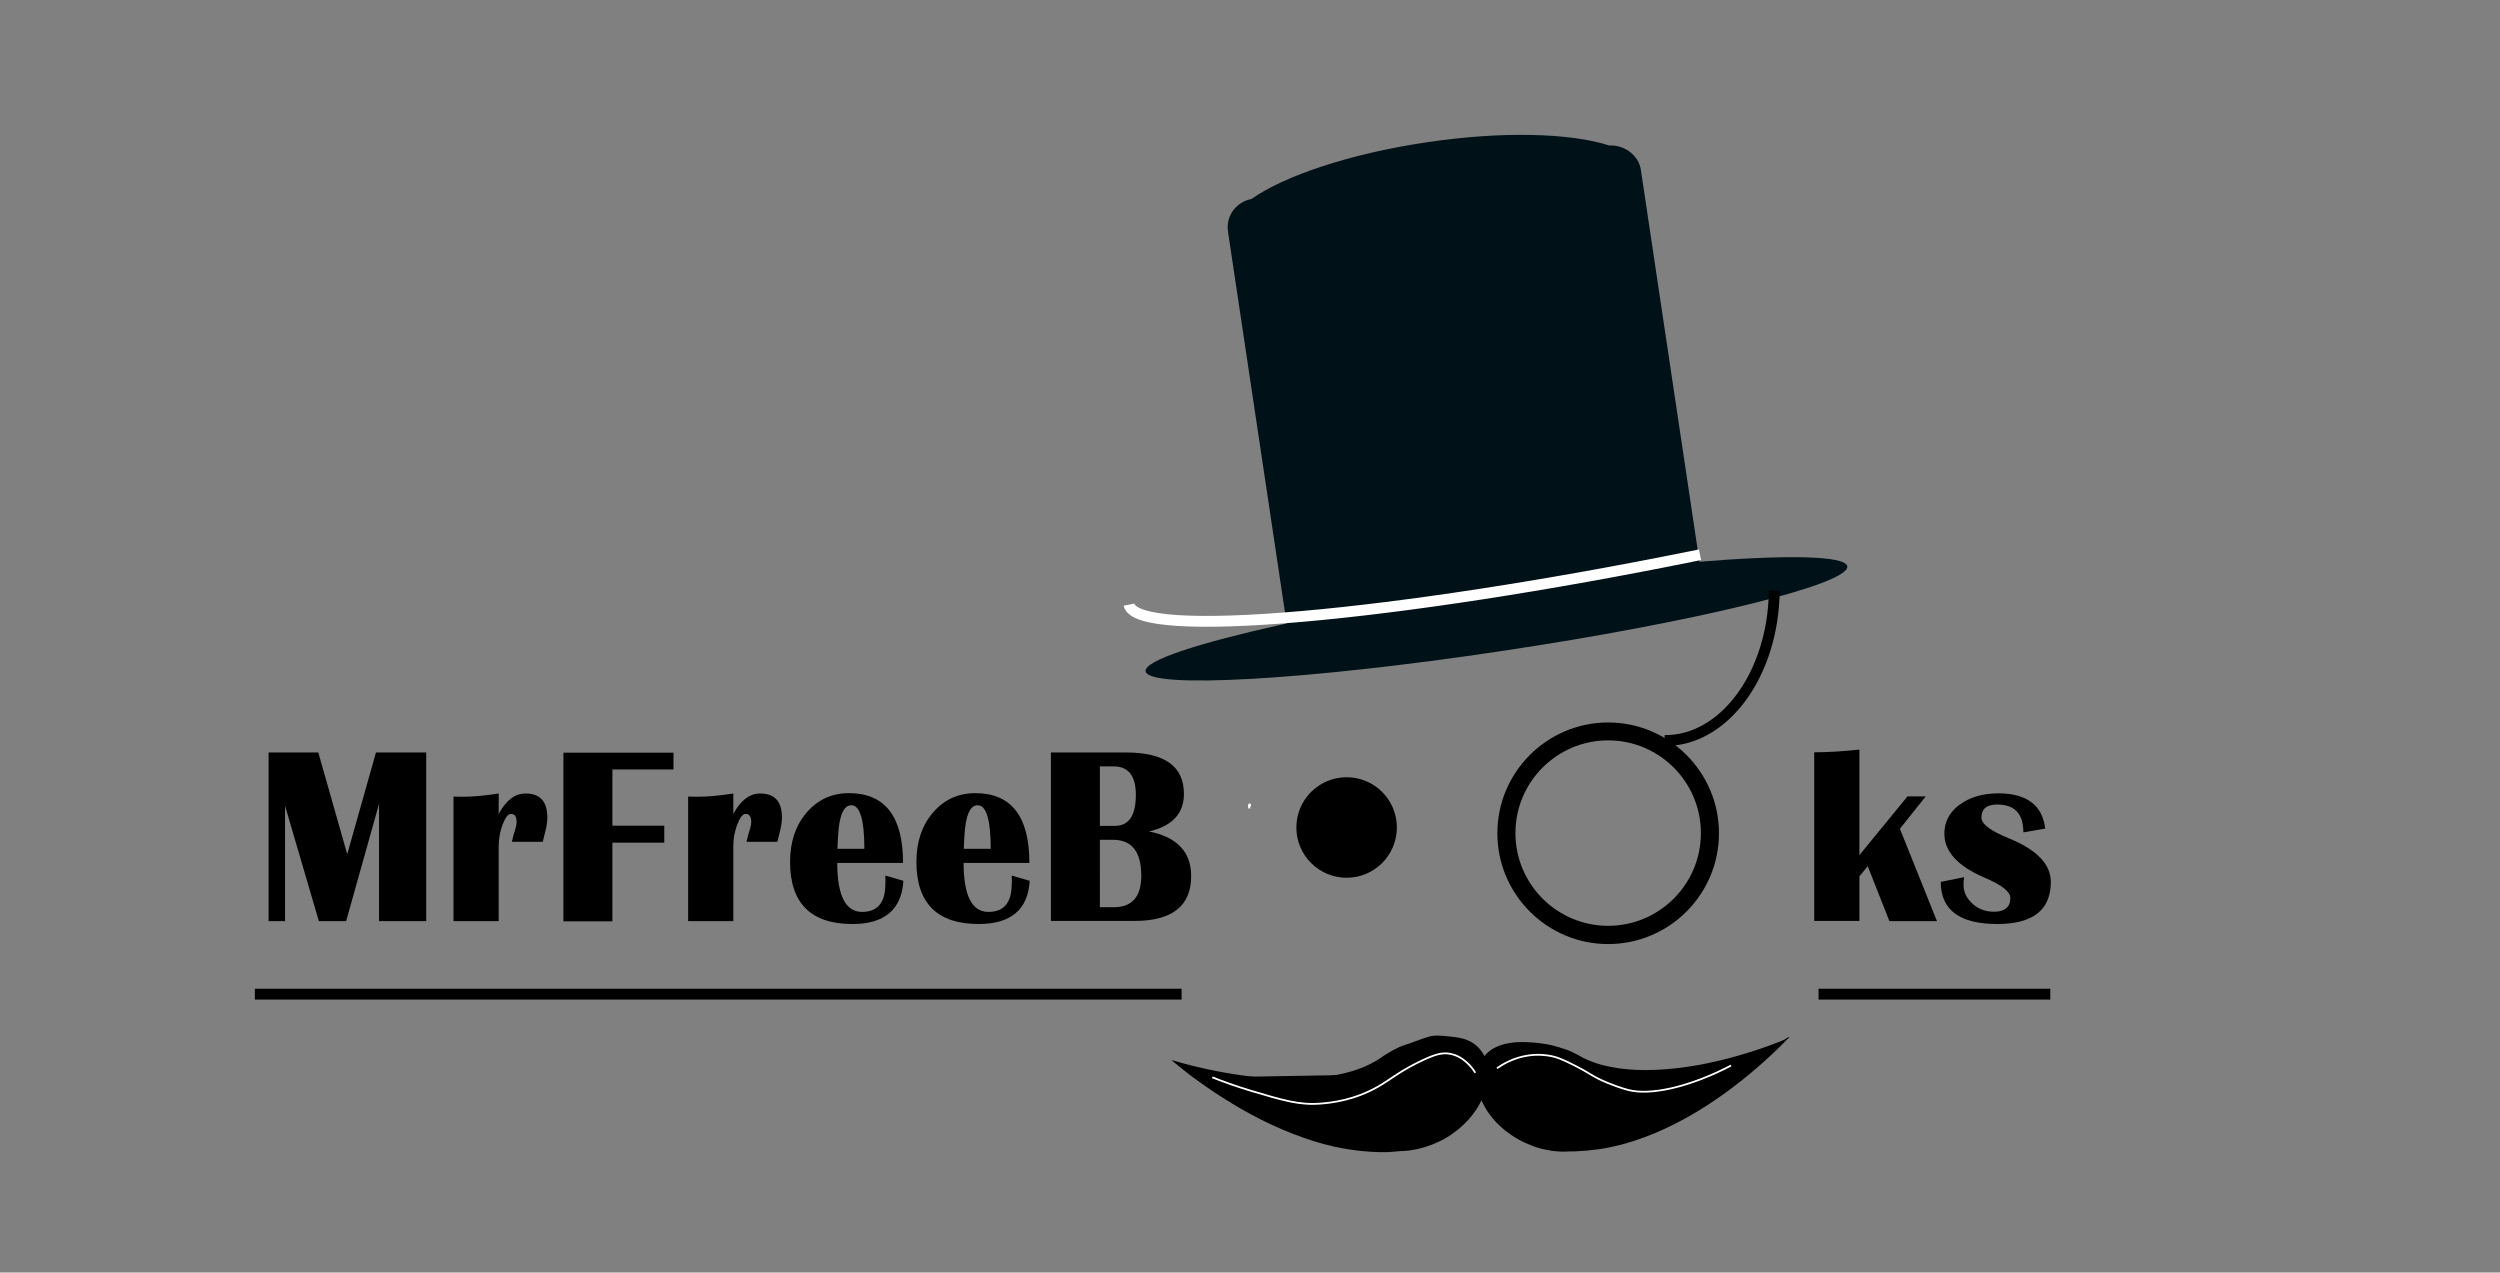 <?xml version="1.0" encoding="utf-8"?>
<!-- Generator: Adobe Illustrator 19.2.0, SVG Export Plug-In . SVG Version: 6.00 Build 0)  -->
<svg version="1.1" id="Layer_1" xmlns="http://www.w3.org/2000/svg" xmlns:xlink="http://www.w3.org/1999/xlink" x="0px" y="0px"
	 viewBox="0 0 1383.1 704" style="enable-background:new 0 0 1383.1 704;" xml:space="preserve">
<rect x="0" y="0" width="1383.1" height="704" fill="#808080" stroke="none"/>
<style type="text/css">
	.st0{fill:#001118;}
	.st1{fill:none;stroke:#000000;stroke-width:6;stroke-miterlimit:10;}
	.st2{fill:none;stroke:#FFFFFF;stroke-width:6;stroke-miterlimit:10;}
	.st3{fill:none;stroke:#FFFFFF;stroke-miterlimit:10;}
	.st4{fill:#FFFFFF;}
	.st5{stroke:#FFFFFF;stroke-miterlimit:10;}
</style>
<g>
	<path d="M985.1,576.1c-3.4,1.3-8.3,3.2-14.2,5.1c-5.9,1.9-12.9,4-20.3,5.7c-7.4,1.8-15.4,3.2-23.2,4.1c-7.8,0.9-15.5,1.2-22.4,0.9
		c-3.4-0.2-6.7-0.5-9.7-0.9c-3-0.5-5.7-1-8.1-1.6c-4.8-1.2-8.3-2.7-10.6-3.8c-0.6-0.3-1.1-0.5-1.5-0.8c-0.4-0.2-0.8-0.4-1.1-0.6
		c-0.6-0.3-0.9-0.5-0.9-0.5l-0.1,0c-0.5-0.3-0.9-0.5-1.4-0.8c-0.2-0.1-0.5-0.2-0.7-0.3c-0.2-0.1-0.5-0.2-0.7-0.4
		c-0.2-0.1-0.5-0.2-0.7-0.3c-0.2-0.1-0.5-0.2-0.7-0.3c-0.5-0.2-0.9-0.4-1.4-0.6c-0.2-0.1-0.4-0.2-0.6-0.2c-0.2-0.1-0.4-0.2-0.6-0.2
		c-0.2-0.1-0.4-0.1-0.6-0.2c-0.2-0.1-0.4-0.1-0.6-0.2c-0.4-0.1-0.8-0.3-1.2-0.4c-0.2-0.1-0.4-0.1-0.6-0.2c0,0-0.1,0-0.1,0
		c-0.2-0.1-0.4-0.1-0.5-0.2c-0.4-0.1-0.8-0.2-1.2-0.3l-0.3-0.1c0,0-0.1,0-0.1,0l-0.3-0.1c-0.2-0.1-0.4-0.1-0.6-0.2
		c-0.4-0.1-0.8-0.2-1.2-0.3c-0.4-0.1-0.8-0.2-1.2-0.3c-3.4-0.7-7-1.2-10.8-1.4c-3.8-0.3-7.7-0.3-11.5,0.3c-3.8,0.6-7.5,1.8-10.7,4
		c-1.3,0.9-2.5,2-3.5,3.2c-1.7-3.4-4.2-6-7.4-7.8c-3.6-2-7-2.4-11.1-2.9c-5.9-0.6-8.9-0.9-12.1,0c-2.2,0.6-8.5,2.9-10,3.5
		c-1,0.3-1.2,0.4-1.2,0.4c-0.4,0.1-0.8,0.3-1.2,0.4c-0.2,0.1-0.4,0.1-0.6,0.2l-0.3,0.1l-0.3,0.1c-0.4,0.1-0.8,0.3-1.2,0.4
		c-0.2,0.1-0.4,0.2-0.6,0.3c-0.2,0.1-0.4,0.2-0.6,0.2c-0.4,0.2-0.8,0.3-1.1,0.5c-0.2,0.1-0.4,0.2-0.6,0.3c-0.2,0.1-0.4,0.2-0.6,0.3
		c-0.2,0.1-0.4,0.2-0.6,0.3c-0.2,0.1-0.4,0.2-0.6,0.3c-0.5,0.2-0.9,0.5-1.4,0.8c-0.2,0.1-0.5,0.3-0.7,0.4c-0.2,0.1-0.5,0.3-0.7,0.4
		c-0.2,0.1-0.4,0.3-0.7,0.4c-0.2,0.1-0.5,0.3-0.7,0.4c-0.4,0.3-0.9,0.6-1.3,0.9l-0.1,0c0,0-0.3,0.2-0.8,0.6c-0.3,0.2-0.6,0.4-1,0.7
		c-0.4,0.3-0.9,0.6-1.4,0.9c-2.2,1.3-5.5,3.2-10.1,4.9c-2.3,0.9-4.9,1.7-7.8,2.4c-2.9,0.7-6.1,1.4-9.5,1.9
		c-6.8,1.1-14.5,1.5-22.4,1.4c-7.9-0.1-15.9-0.7-23.5-1.7c-7.6-1-14.7-2.3-20.8-3.6c-6.1-1.3-11.2-2.6-14.7-3.6
		c-1.8-0.5-3.1-0.9-4.1-1.2c-0.9-0.3-1.4-0.4-1.4-0.4s0.1,0.1,0.3,0.2c0.2,0.2,0.5,0.4,0.8,0.7c0.7,0.6,1.8,1.5,3.1,2.6
		c2.7,2.2,6.7,5.4,11.7,8.9c10,7.2,23.9,16.1,39.5,23.4c7.8,3.6,15.9,6.8,24,9.3c2,0.6,4,1.2,6,1.7c1,0.2,2,0.5,3,0.7
		c0.2,0.1,0.5,0.1,0.7,0.2c0.2,0.1,0.5,0.1,0.7,0.2c0.5,0.1,1,0.2,1.5,0.3c1.9,0.4,3.9,0.8,5.8,1.1c1,0.1,1.9,0.3,2.8,0.4
		c0.5,0.1,0.9,0.1,1.4,0.2c0.5,0.1,0.9,0.1,1.4,0.2c0.9,0.1,1.8,0.2,2.6,0.3c0.9,0.1,1.7,0.1,2.6,0.2c0.8,0.1,1.7,0.1,2.5,0.2
		c0.8,0,1.6,0.1,2.3,0.1c1.5,0.1,3,0.1,4.3,0.1c0.7,0,1.3,0,1.9,0c0.6,0,1.2,0,1.8-0.1c0.6,0,1.1,0,1.6-0.1c0.5,0,1,0,1.4-0.1
		c0.9-0.1,1.6-0.1,2.3-0.2c0.6-0.1,1.1-0.1,1.4-0.1c0.3,0,0.5,0,0.5,0c0.8-0.1,1.6-0.1,2.5-0.2c0.4,0,0.8-0.1,1.3-0.1
		c0.4,0,0.8-0.1,1.3-0.2c0.8-0.1,1.7-0.3,2.6-0.5c0.4-0.1,0.9-0.2,1.3-0.3c0.4-0.1,0.9-0.2,1.3-0.3l0.9-0.2l0.1-0.1
		c0.9-0.3,1.8-0.5,2.7-0.8c0.9-0.3,1.8-0.7,2.7-1c0.5-0.2,0.9-0.4,1.4-0.6c0.5-0.2,0.9-0.4,1.4-0.6c0.9-0.4,1.8-0.9,2.7-1.3
		c0.5-0.2,0.9-0.5,1.3-0.7c0.4-0.3,0.9-0.5,1.3-0.8c0.4-0.3,0.9-0.5,1.3-0.8c0.4-0.3,0.8-0.5,1.2-0.8c0.8-0.6,1.6-1.2,2.4-1.8
		c0.4-0.3,0.8-0.6,1.2-0.9c0.4-0.3,0.7-0.6,1.1-1c0.7-0.6,1.4-1.3,2.1-1.9l0.5-0.5l0.5-0.5c0.3-0.3,0.6-0.7,1-1
		c0.6-0.7,1.2-1.4,1.8-2.1c0.6-0.7,1.1-1.4,1.6-2.1c0.5-0.7,1-1.4,1.5-2.1c0.5-0.7,0.9-1.5,1.3-2.2c0.4-0.7,0.8-1.4,1.2-2.2
		c0.1-0.2,0.2-0.3,0.2-0.5c0.5,1.1,1,2.2,1.7,3.4c0.4,0.7,0.8,1.4,1.2,2.1c0.4,0.7,0.9,1.3,1.4,2c0.5,0.7,1,1.4,1.5,2
		c0.6,0.7,1.1,1.3,1.7,2c0.6,0.6,1.2,1.3,1.9,1.9c0.7,0.6,1.3,1.2,2,1.9c0.4,0.3,0.7,0.6,1.1,0.9l0.5,0.5l0.6,0.4
		c0.8,0.6,1.5,1.1,2.3,1.7c0.4,0.3,0.8,0.6,1.2,0.8c0.4,0.3,0.8,0.5,1.2,0.8c0.8,0.5,1.7,1,2.6,1.5c0.4,0.3,0.9,0.5,1.3,0.7
		c0.5,0.2,0.9,0.4,1.4,0.7c0.5,0.2,0.9,0.4,1.4,0.6c0.5,0.2,0.9,0.4,1.4,0.6c0.9,0.4,1.9,0.7,2.8,1.1c0.5,0.2,0.9,0.3,1.4,0.5
		c0.5,0.1,0.9,0.3,1.4,0.4c0.9,0.3,1.9,0.5,2.8,0.7c0.9,0.2,1.9,0.4,2.8,0.5l0.1,0.1l0.9,0.1c0.4,0.1,0.9,0.1,1.3,0.2
		c0.4,0,0.9,0.1,1.3,0.1c0.9,0.1,1.7,0.2,2.6,0.2c0.4,0,0.9,0,1.3,0c0.4,0,0.8,0,1.3,0c0.8,0,1.6,0,2.4-0.1c0,0,0.1,0,0.1,0
		c0.1,0,0.2,0,0.4,0c0.3,0,0.8,0,1.4,0c0.6,0,1.4,0,2.3-0.1c0.4,0,0.9,0,1.4-0.1c0.5,0,1-0.1,1.6-0.1c0.6,0,1.2-0.1,1.8-0.1
		c0.6,0,1.3-0.1,1.9-0.2c1.3-0.1,2.8-0.3,4.3-0.5c0.8-0.1,1.5-0.2,2.3-0.3c0.8-0.1,1.6-0.3,2.4-0.4c0.8-0.2,1.7-0.3,2.5-0.5
		c0.8-0.2,1.7-0.4,2.6-0.6c0.4-0.1,0.9-0.2,1.3-0.3c0.4-0.1,0.9-0.2,1.3-0.3c0.9-0.2,1.8-0.5,2.7-0.7c1.8-0.5,3.7-1.1,5.6-1.7
		c0.5-0.2,1-0.3,1.4-0.5c0.2-0.1,0.5-0.2,0.7-0.2c0.2-0.1,0.5-0.2,0.7-0.3c1-0.3,1.9-0.7,2.9-1c1.9-0.7,3.9-1.5,5.8-2.3
		c7.8-3.3,15.6-7.3,22.9-11.7c14.7-8.8,27.6-19.2,36.8-27.4c4.6-4.1,8.2-7.6,10.7-10.1c1.2-1.3,2.2-2.3,2.9-2.9
		c0.3-0.3,0.6-0.6,0.7-0.8c0.2-0.2,0.2-0.3,0.2-0.3s-0.5,0.2-1.4,0.6C988.1,574.8,986.8,575.4,985.1,576.1z"/>
</g>
<g>
	<g>
		<path class="st0" d="M937.4,311c-31.9,2.7-70.6,7.2-112.2,13.4c-43.5,6.5-83.4,13.9-115.5,21c0,0,0,0,0,0
			c-46.9,10.4-76.8,20.1-75.9,26c1.5,9.9,89.6,4.9,196.8-11.2c107.2-16,192.9-37,191.4-46.9C1021,307.3,987.7,306.8,937.4,311z"/>
	</g>
	<g>
		<path class="st0" d="M712.3,348.8c31.8-8.9,71.7-17.4,115.2-23.9c41.6-6.2,80.6-9.8,112.8-10.8c0,0,0.4-0.1,0.4-0.1l-32.9-220
			c-1.2-8.2-9.3-14-17.5-13.5c-21.2-6.9-59.2-8.1-101.5-1.7c-42.3,6.3-78.2,18.5-96.5,31.3c-1.7,0.3-6.5,1.6-10,6.2
			c-2.4,3.3-3.6,7.5-2.9,11.9l0.1,0.4c0,0.1,0,0.2,0,0.2c0,0.1,0,0.2,0,0.2l32.8,219.1C712.3,348.5,712.3,348.6,712.3,348.8z"/>
	</g>
</g>
<g>
	<path d="M235.8,416.3v93.3h-26.1v-64.9l-18.2,64.9h-15.1l-18.7-63.8v63.8h-9.1v-93.3h27.5l16,56.3l15.9-56.3H235.8z"/>
	<path d="M300.3,465.7h-17.1c0.6-2.7,1.1-4.7,1.6-5.9c0.6-1.9,1-3.6,1-5.1c0-2.9-1-4.4-3.1-4.4c-1.6,0-3.1,1.9-4.6,5.8
		c-1.5,3.9-2.2,7.9-2.2,12.2v41.3h-25v-68.9l4.9,0.1c5.7,0,12.4-0.6,20.1-1.8v11.3c4.1-7.6,9-11.3,14.9-11.3c8,0,12,4.4,12,13.3
		c0,2.3-0.4,5-1.2,8C301.3,461.4,300.9,463.2,300.3,465.7z"/>
	<path d="M372.6,416.3v9.4h-33.8v31.1h28.7v9.4h-28.7v43.5h-27.1v-93.3H372.6z"/>
	<path d="M430.1,465.7H413c0.6-2.7,1.1-4.7,1.6-5.9c0.6-1.9,1-3.6,1-5.1c0-2.9-1-4.4-3.1-4.4c-1.6,0-3.1,1.9-4.6,5.8
		c-1.5,3.9-2.2,7.9-2.2,12.2v41.3h-25v-68.9l4.9,0.1c5.7,0,12.4-0.6,20.1-1.8v11.3c4.1-7.6,9-11.3,14.9-11.3c8,0,12,4.4,12,13.3
		c0,2.3-0.4,5-1.2,8C431.1,461.4,430.7,463.2,430.1,465.7z"/>
	<path d="M489.8,484.4l10,2.9c-1,15.9-10.4,23.9-28.2,23.9c-23,0-34.5-11.5-34.5-34.4c0-11.1,3.1-20.2,9.2-27.3
		c6.1-7.1,13.9-10.7,23.4-10.7c19.9,0,29.9,12.9,29.9,38.6h-36.4c0,18,4.6,27.1,13.7,27.1c8.6,0,12.9-5.1,12.9-15.3
		C489.9,487.7,489.9,486.1,489.8,484.4z M463.3,469.6h14.9c0-16-2.4-24.1-7.2-24.1c-4.4,0-6.8,5.9-7.4,17.8L463.3,469.6z"/>
	<path d="M559.7,484.4l10,2.9c-1,15.9-10.4,23.9-28.2,23.9c-23,0-34.5-11.5-34.5-34.4c0-11.1,3.1-20.2,9.2-27.3
		c6.1-7.1,13.9-10.7,23.4-10.7c19.9,0,29.9,12.9,29.9,38.6h-36.4c0,18,4.6,27.1,13.7,27.1c8.6,0,12.9-5.1,12.9-15.3
		C559.9,487.7,559.8,486.1,559.7,484.4z M533.2,469.6h14.9c0-16-2.4-24.1-7.2-24.1c-4.4,0-6.8,5.9-7.4,17.8L533.2,469.6z"/>
	<path d="M581.4,509.6v-93.3h41.5c21.4,0,32.1,7.6,32.1,22.9c0,10.8-6.4,17.8-19.3,20.8c15.5,3.1,23.3,11.3,23.3,24.7
		c0,16.5-10.5,24.8-31.4,24.8H581.4z M608.5,456.9h8.3c7.7,0,11.6-5.7,11.6-17.1c0-10.5-4.1-15.8-12.2-15.8h-7.7V456.9z
		 M608.5,501.9h7.7c10.1,0,15.2-5.8,15.2-17.4c0-13.3-5.2-19.9-15.7-19.9h-7.2V501.9z"/>
	<path d="M1065.3,440.7l-14.2,17.8l20.5,51.1h-26.3l-12-30.4l-4.6,5.6v24.7h-25v-93.3c7.3,0,15.7-0.5,25-1.5v58.4l26.6-32.5H1065.3z
		"/>
	<path d="M1131.5,458.4l-12.1,2.1c0-10.3-4.8-15.4-14.4-15.4c-5.9,0-8.8,2.4-8.8,7.2c0,3.6,5.1,7.4,15.2,11.5
		c15.5,6.3,23.2,14.4,23.2,24.1c0,15.5-9.9,23.3-29.6,23.3c-20.9,0-31.3-7.8-31.3-23.3l12.9-2.6c-0.2,1.5-0.3,2.9-0.3,4.2
		c0,4,1.7,7.5,5,10.5c3.3,3,7.3,4.4,11.9,4.4c6,0,9-2.6,9-7.7c0-3.4-4.9-7.2-14.6-11.3c-14.6-6.3-21.9-14.4-21.9-24.2
		c0-6.5,2.8-11.9,8.4-16s12.8-6.3,21.6-6.3C1121.3,439,1129.9,445.4,1131.5,458.4z"/>
</g>
<g>
	<path d="M889.7,522.3c-33.8,0-61.3-27.5-61.3-61.3s27.5-61.3,61.3-61.3s61.3,27.5,61.3,61.3S923.5,522.3,889.7,522.3z M889.7,409.6
		c-28.3,0-51.3,23-51.3,51.3s23,51.3,51.3,51.3s51.3-23,51.3-51.3S918,409.6,889.7,409.6z"/>
</g>
<circle cx="745" cy="457.8" r="27.8"/>
<path class="st1" d="M981.6,326.8c-0.5,46.2-27.7,83.2-60.7,82.9"/>
<path class="st2" d="M624.6,334.5c4,19.5,145.3,7.2,315.9-27.6"/>
<path class="st3" d="M809.9,588"/>
<g>
	<path class="st4" d="M691.2,447.5c0,0,2-3,0-3C690.2,444.5,690.2,447.5,691.2,447.5C691.2,447.5,690.2,447.5,691.2,447.5z"/>
</g>
<path d="M664.2,534"/>
<path class="st3" d="M828.2,591c3.3-2.3,9.1-5.8,17-7c5.6-0.9,10-0.2,11.5,0c5,0.8,8.3,2.4,14.5,5.5c7.2,3.6,8.1,4.8,13.5,7.5
	c0,0,7.2,3.6,16,6c12,3.2,33.6-1.3,57-13.5"/>
<path class="st5" d="M816.2,593.5c-1.6-2.6-6.3-9.1-14-10.5c-4.3-0.8-8.1,0.3-15,3.5c-12.4,5.8-17.6,10.5-24.5,14.5
	c-13.6,7.9-26.8,9.1-31.5,9.5c-12.2,1.1-21.5-1.8-39-7c-9-2.7-16.3-5.4-21.5-7.5"/>
<line class="st1" x1="141" y1="550" x2="653.7" y2="550"/>
<line class="st1" x1="1006.1" y1="550" x2="1134.3" y2="550"/>
</svg>
